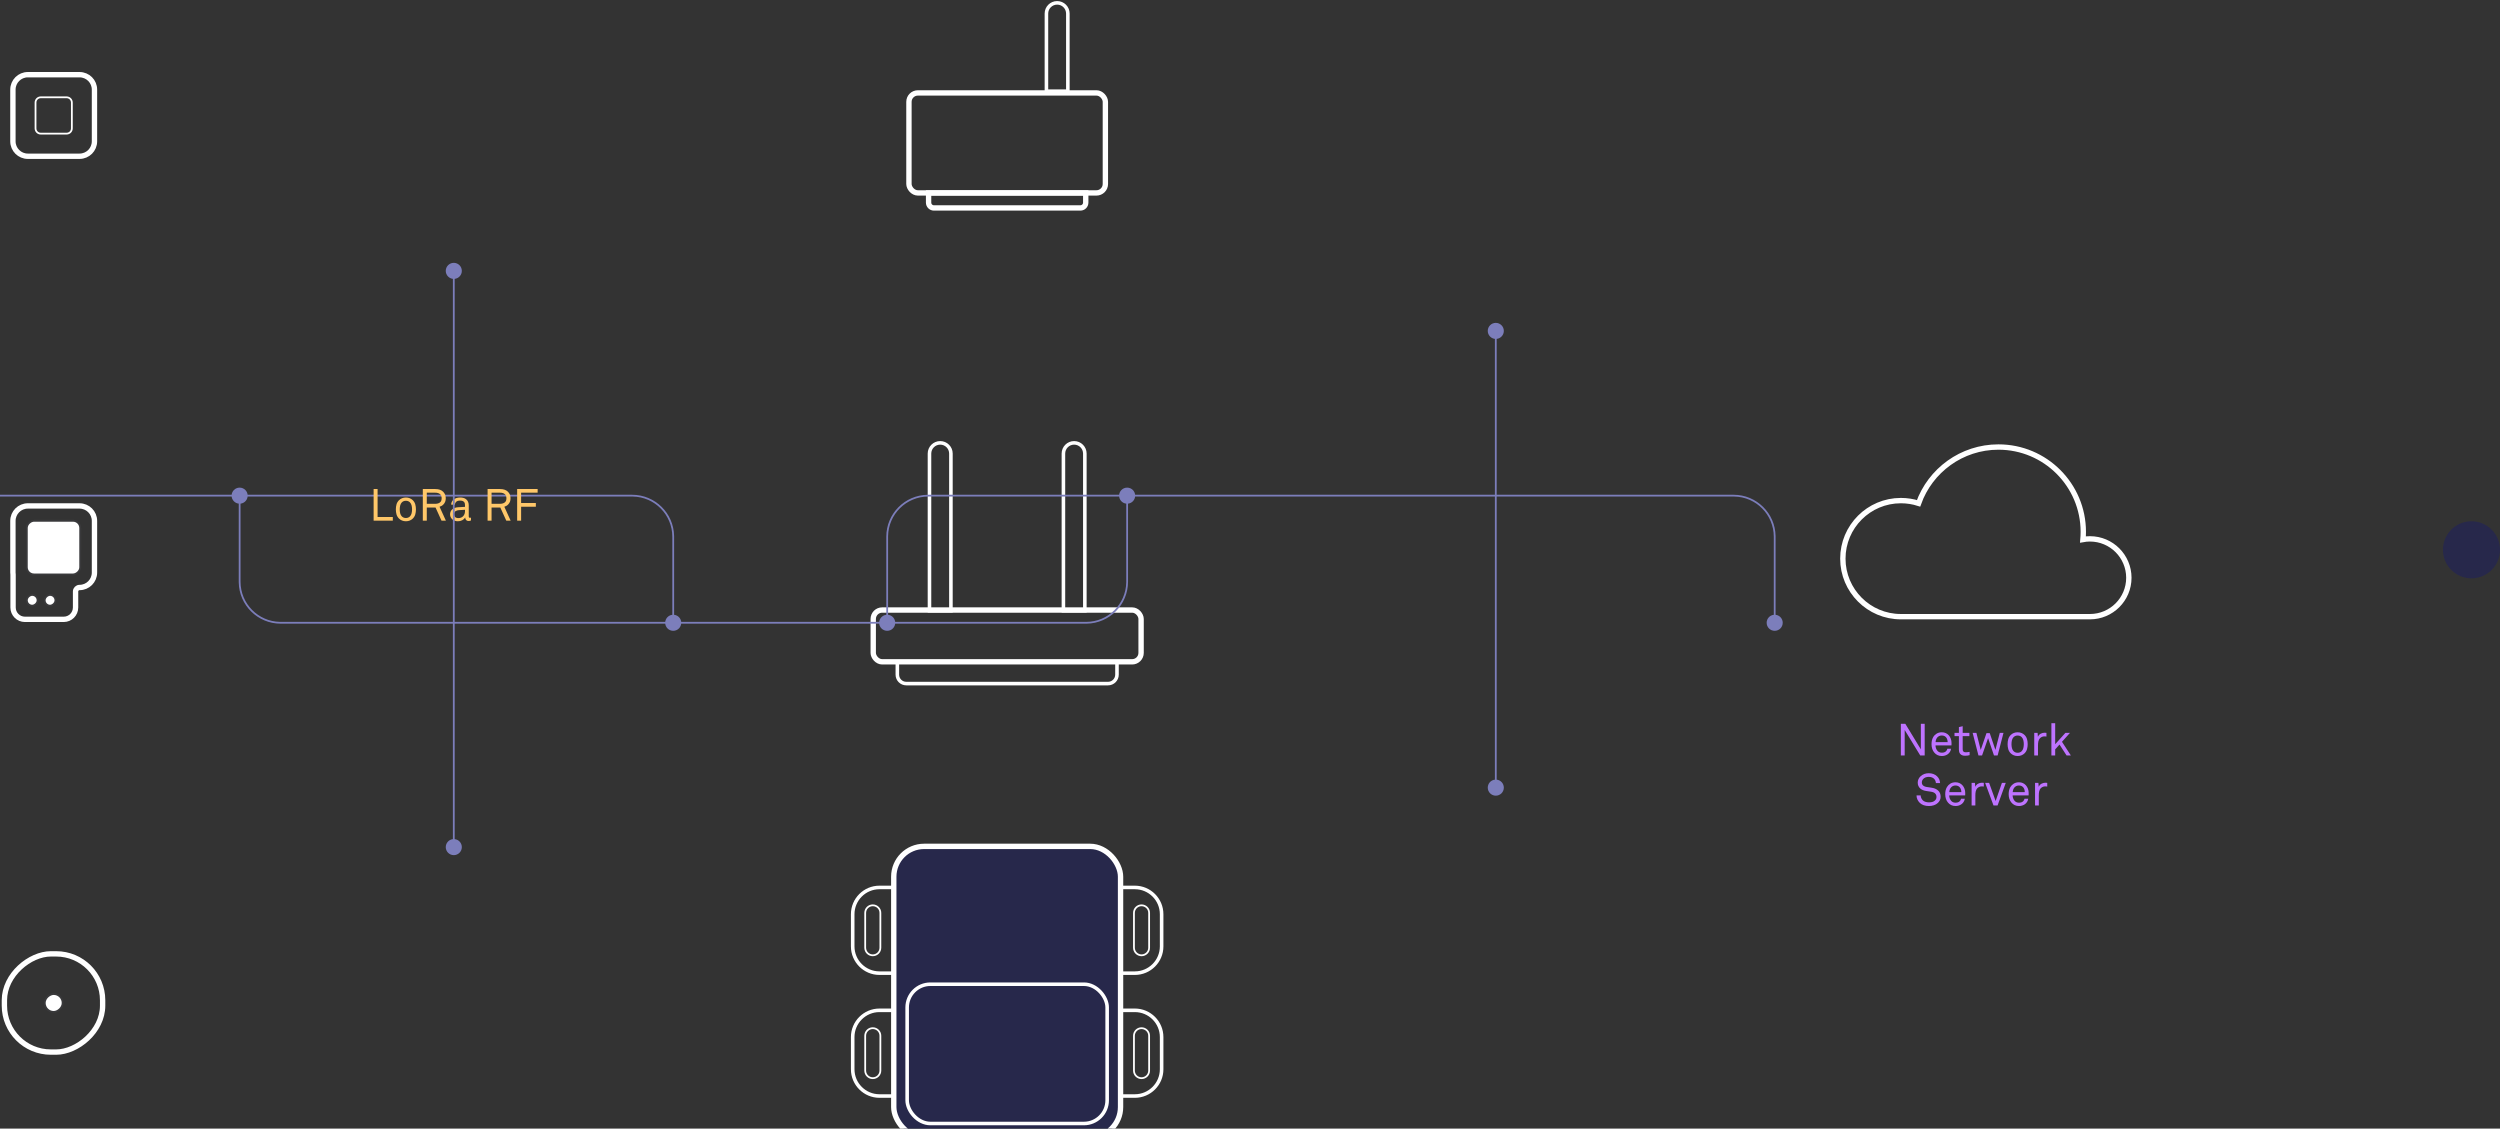 <?xml version="1.0" encoding="UTF-8"?>
<svg width="1400px" height="632px" viewBox="0 0 1400 632" version="1.1" xmlns="http://www.w3.org/2000/svg" xmlns:xlink="http://www.w3.org/1999/xlink">
    <rect x="0" y="0" width="1400" height="632" fill="#333333" stroke="none"/>
    <!-- Generator: Sketch 63.1 (92452) - https://sketch.com -->
    <title>Group 5</title>
    <desc>Created with Sketch.</desc>
    <defs>
        <rect id="path-1" x="41.396" y="543.163" width="35.144" height="35" rx="17.5"></rect>
        <mask id="mask-2" maskContentUnits="userSpaceOnUse" maskUnits="objectBoundingBox" x="0" y="0" width="35.144" height="35" fill="white">
            <use xlink:href="#path-1"></use>
        </mask>
    </defs>
    <g id="Page-2" stroke="none" stroke-width="1" fill="none" fill-rule="evenodd">
        <g id="Artboard" transform="translate(-207, -1434)">
            <g id="Group-5" transform="translate(178, 1435)">
                <g id="Group-4-Copy">
                    <g id="Group-3" transform="translate(593.011, 314.082) rotate(-90) translate(-593.011, -314.082) translate(525.011, 240.582)" stroke="#FFFFFF">
                        <g id="Group-2" transform="translate(88.275, 73.5) rotate(90) translate(-88.275, -73.5) translate(44.775, 26)" stroke-width="2">
                            <path d="M6,0.693 C9.314,0.693 12,3.379 12,6.693 L12,94.693 L12,94.693 L0,94.693 L0,6.693 C-4.05812251e-16,3.379 2.686,0.693 6,0.693 Z" id="Rectangle-Copy-42"></path>
                            <path d="M81,0.693 C84.314,0.693 87,3.379 87,6.693 L87,94.693 L87,94.693 L75,94.693 L75,6.693 C75,3.379 77.686,0.693 81,0.693 Z" id="Rectangle-Copy-43"></path>
                        </g>
                        <path d="M68,67.843 L68,74.725 C68,77.487 65.761,79.725 63,79.725 L-50,79.725 C-52.761,79.725 -55,77.487 -55,74.725 L-55,67.275" id="Path" stroke-width="2" transform="translate(6.5, 73.5) rotate(90) translate(-6.5, -73.5) "></path>
                        <rect id="Rectangle-Copy-7" stroke-width="3" transform="translate(26.967, 73.5) rotate(90) translate(-26.967, -73.5) " x="-48.033" y="59" width="150" height="29" rx="5"></rect>
                    </g>
                    <g id="Group-3-Copy" transform="translate(593.011, 58) rotate(-90) translate(-593.011, -58) translate(535.011, 2.5)" stroke="#FFFFFF">
                        <g id="Group-2" transform="translate(90.775, 83.489) rotate(90) translate(-90.775, -83.489) translate(84.775, 58.489)" stroke-width="2">
                            <path d="M6,0.365 C9.314,0.365 12,3.051 12,6.365 L12,49.838 L12,49.838 L0,49.838 L0,6.365 C-1.29399067e-15,3.051 2.686,0.365 6,0.365 Z" id="Rectangle-Copy-43"></path>
                        </g>
                        <rect id="Rectangle-Copy-7" stroke-width="3" transform="translate(36.967, 55.5) rotate(90) translate(-36.967, -55.5) " x="-18.033" y="27.5" width="110" height="56" rx="5"></rect>
                        <path d="M-39.243,51.29 L48.757,51.29 L48.757,56.71 C48.757,58.367 47.414,59.71 45.757,59.71 L-36.243,59.71 C-37.9,59.71 -39.243,58.367 -39.243,56.71 L-39.243,51.29 L-39.243,51.29 Z" id="Rectangle-Copy-8" stroke-width="3" transform="translate(4.757, 55.5) rotate(90) translate(-4.757, -55.5) "></path>
                    </g>
                    <g id="Group" transform="translate(593.011, 554.663) rotate(-90) translate(-593.011, -554.663) translate(512.511, 466.663)" stroke="#FFFFFF">
                        <g id="Group-9" transform="translate(80.693, 88) rotate(90) translate(-80.693, -88) translate(-6.807, 28.5)">
                            <path d="M159,1 L16,1 C11.858,1 8.108,2.679 5.393,5.393 C2.679,8.108 1,11.858 1,16 L1,34 C1,38.142 2.679,41.892 5.393,44.607 C8.108,47.321 11.858,49 16,49 L159,49 C163.142,49 166.892,47.321 169.607,44.607 C172.321,41.892 174,38.142 174,34 L174,16 C174,11.858 172.321,8.108 169.607,5.393 C166.892,2.679 163.142,1 159,1 Z" id="Rectangle" stroke-width="2"></path>
                            <path d="M159,69.807 L16,69.807 C11.858,69.807 8.108,71.486 5.393,74.201 C2.679,76.915 1,80.665 1,84.807 L1,102.807 C1,106.949 2.679,110.699 5.393,113.414 C8.108,116.128 11.858,117.807 16,117.807 L159,117.807 C163.142,117.807 166.892,116.128 169.607,113.414 C172.321,110.699 174,106.949 174,102.807 L174,84.807 C174,80.665 172.321,76.915 169.607,74.201 C166.892,71.486 163.142,69.807 159,69.807 Z" id="Rectangle-Copy-45" stroke-width="2"></path>
                            <path d="M12.25,11 C11.076,11 10.014,11.476 9.245,12.245 C8.476,13.014 8,14.076 8,15.25 L8,34.75 C8,35.924 8.476,36.986 9.245,37.755 C10.014,38.524 11.076,39 12.25,39 C13.424,39 14.486,38.524 15.255,37.755 C16.024,36.986 16.5,35.924 16.5,34.75 L16.5,15.25 C16.5,14.076 16.024,13.014 15.255,12.245 C14.486,11.476 13.424,11 12.25,11 Z" id="Rectangle"></path>
                            <path d="M12.25,79.807 C11.076,79.807 10.014,80.283 9.245,81.052 C8.476,81.821 8,82.884 8,84.057 L8,103.557 C8,104.731 8.476,105.793 9.245,106.563 C10.014,107.332 11.076,107.807 12.25,107.807 C13.424,107.807 14.486,107.332 15.255,106.563 C16.024,105.793 16.5,104.731 16.5,103.557 L16.5,84.057 C16.5,82.884 16.024,81.821 15.255,81.052 C14.486,80.283 13.424,79.807 12.25,79.807 Z" id="Rectangle-Copy-46"></path>
                            <path d="M162.75,11 C161.576,11 160.514,11.476 159.745,12.245 C158.976,13.014 158.5,14.076 158.5,15.25 L158.5,34.75 C158.5,35.924 158.976,36.986 159.745,37.755 C160.514,38.524 161.576,39 162.75,39 C163.924,39 164.986,38.524 165.755,37.755 C166.524,36.986 167,35.924 167,34.75 L167,15.25 C167,14.076 166.524,13.014 165.755,12.245 C164.986,11.476 163.924,11 162.75,11 Z" id="Rectangle-Copy-3"></path>
                            <path d="M162.75,79.807 C161.576,79.807 160.514,80.283 159.745,81.052 C158.976,81.821 158.5,82.884 158.5,84.057 L158.5,103.557 C158.5,104.731 158.976,105.793 159.745,106.563 C160.514,107.332 161.576,107.807 162.75,107.807 C163.924,107.807 164.986,107.332 165.755,106.563 C166.524,105.793 167,104.731 167,103.557 L167,84.057 C167,82.884 166.524,81.821 165.755,81.052 C164.986,80.283 163.924,79.807 162.75,79.807 Z" id="Rectangle-Copy-47"></path>
                        </g>
                        <rect id="Rectangle" stroke-width="3" fill="#27284B" transform="translate(80.693, 88) rotate(90) translate(-80.693, -88) " x="17.193" y="6.5" width="127" height="163" rx="17"></rect>
                        <rect id="Rectangle" stroke-width="2" transform="translate(46, 88) rotate(90) translate(-46, -88) " x="-10" y="49" width="112" height="78" rx="13"></rect>
                    </g>
                    <path id="Line-5" d="M660.196,272.068 C662.682,272.068 664.696,274.083 664.696,276.568 C664.696,278.884 662.947,280.791 660.697,281.04 L660.696,324.758 C660.696,337.607 650.384,348.047 637.585,348.255 L637.196,348.258 L186.196,348.258 C173.347,348.258 162.907,337.946 162.699,325.147 L162.696,324.758 L162.696,281.041 C160.446,280.792 158.696,278.884 158.696,276.568 C158.696,274.083 160.711,272.068 163.196,272.068 C165.682,272.068 167.696,274.083 167.696,276.568 C167.696,278.884 165.947,280.791 163.697,281.04 L163.696,324.758 C163.696,337.06 173.569,347.056 185.824,347.255 L186.196,347.258 L637.196,347.258 C649.498,347.258 659.495,337.385 659.693,325.13 L659.696,324.758 L659.696,281.041 C657.446,280.792 655.696,278.884 655.696,276.568 C655.696,274.083 657.711,272.068 660.196,272.068 Z" fill="#7C7EBB" fill-rule="nonzero"></path>
                    <path d="M73.537,40.826 L44.598,40.826 C42.287,40.826 40.195,41.762 38.681,43.277 C37.167,44.791 36.23,46.883 36.23,49.194 L36.23,78.133 C36.23,80.443 37.167,82.535 38.681,84.05 C40.195,85.564 42.287,86.5 44.598,86.5 L73.537,86.5 C75.848,86.5 77.94,85.564 79.454,84.05 C80.968,82.535 81.905,80.443 81.905,78.133 L81.905,49.194 C81.905,46.883 80.968,44.791 79.454,43.277 C77.94,41.762 75.848,40.826 73.537,40.826 Z" id="Rectangle" stroke="#FFFFFF" stroke-width="3" transform="translate(59.068, 63.663) rotate(90) translate(-59.068, -63.663) "></path>
                    <path d="M64.619,291.244 L35.68,291.244 C33.369,291.244 31.277,292.181 29.763,293.695 C28.248,295.209 27.312,297.301 27.312,299.612 L27.312,328.551 C27.312,330.862 28.248,332.954 29.763,334.468 C31.277,335.982 33.369,336.919 35.68,336.919 L64.619,336.919 C65.03,336.919 65.435,336.889 65.831,336.832 L84.173,336.832 C86.01,336.832 87.672,336.087 88.876,334.884 C90.079,333.68 90.823,332.018 90.823,330.182 L90.823,308.482 C90.823,306.645 90.079,304.983 88.876,303.779 C87.672,302.576 86.01,301.832 84.173,301.832 L75.206,301.832 C74.593,301.832 74.038,301.583 73.637,301.181 C73.235,300.78 72.986,300.225 72.986,299.612 C72.986,297.301 72.05,295.209 70.536,293.695 C69.021,292.181 66.929,291.244 64.619,291.244 Z" id="Path" stroke="#FFFFFF" stroke-width="3" transform="translate(59.068, 314.082) rotate(90) translate(-59.068, -314.082) "></path>
                    <path d="M66.308,53.489 L51.827,53.489 C51.017,53.489 50.284,53.817 49.753,54.348 C49.222,54.879 48.893,55.613 48.893,56.423 L48.893,70.903 C48.893,71.714 49.222,72.447 49.753,72.978 C50.284,73.509 51.017,73.837 51.827,73.837 L66.308,73.837 C67.118,73.837 67.852,73.509 68.383,72.978 C68.913,72.447 69.242,71.714 69.242,70.903 L69.242,56.423 C69.242,55.613 68.913,54.879 68.383,54.348 C67.852,53.817 67.118,53.489 66.308,53.489 Z" id="Rectangle" stroke="#FFFFFF" transform="translate(59.068, 63.663) rotate(90) translate(-59.068, -63.663) "></path>
                    <rect id="Rectangle" stroke="#39393B" fill="#FFFFFF" transform="translate(58.968, 300.913) rotate(90) translate(-58.968, -300.913) " x="48.718" y="285.977" width="20.5" height="29.873" rx="4"></rect>
                    <rect id="Rectangle" stroke="#39393B" fill="#FFFFFF" transform="translate(58.968, 305.663) rotate(90) translate(-58.968, -305.663) " x="43.968" y="290.727" width="30" height="29.873" rx="4"></rect>
                    <rect id="Rectangle-Copy-41" stroke="#39393B" fill="#FFFFFF" transform="translate(47.032, 335.163) rotate(90) translate(-47.032, -335.163) " x="44.032" y="332.163" width="6" height="6" rx="3"></rect>
                    <rect id="Rectangle-Copy-41" stroke="#39393B" fill="#FFFFFF" transform="translate(57.032, 335.163) rotate(90) translate(-57.032, -335.163) " x="54.032" y="332.163" width="6" height="6" rx="3"></rect>
                    <rect id="Rectangle" stroke="#FFFFFF" stroke-width="3" transform="translate(58.968, 560.663) rotate(90) translate(-58.968, -560.663) " x="31.468" y="533.163" width="55" height="55" rx="26"></rect>
                    <use id="Rectangle-Copy-44" stroke="#FFFFFF" mask="url(#mask-2)" stroke-width="2" stroke-dasharray="4.2" transform="translate(58.968, 560.663) rotate(90) translate(-58.968, -560.663) " xlink:href="#path-1"></use>
                    <rect id="Rectangle" stroke="#39393B" fill="#FFFFFF" transform="translate(59.068, 560.663) rotate(90) translate(-59.068, -560.663) " x="54.068" y="555.663" width="10" height="10" rx="5"></rect>
                    <path id="Path-3" d="M383,276.068 C395.849,276.068 406.289,286.38 406.497,299.179 L406.5,299.568 L406.501,343.286 C408.75,343.535 410.5,345.442 410.5,347.758 C410.5,350.243 408.485,352.258 406,352.258 C403.515,352.258 401.5,350.243 401.5,347.758 C401.5,345.442 403.25,343.534 405.5,343.286 L405.5,299.568 C405.5,287.266 395.627,277.27 383.372,277.071 L383,277.068 L-68,277.068 C-80.302,277.068 -90.298,286.941 -90.497,299.196 L-90.5,299.568 L-90.5,343.286 C-88.25,343.534 -86.5,345.442 -86.5,347.758 C-86.5,350.243 -88.515,352.258 -91,352.258 C-93.485,352.258 -95.5,350.243 -95.5,347.758 C-95.5,345.442 -93.75,343.535 -91.501,343.286 L-91.5,299.568 C-91.5,286.719 -81.188,276.279 -68.389,276.071 L-68,276.068 L383,276.068 Z" fill="#7C7EBB" fill-rule="nonzero"></path>
                    <path id="Line-6-Copy" d="M866.644,179.807 C869.129,179.807 871.144,181.821 871.144,184.307 C871.144,186.623 869.394,188.53 867.144,188.779 L867.144,435.604 C869.394,435.853 871.144,437.76 871.144,440.076 C871.144,442.562 869.129,444.576 866.644,444.576 C864.158,444.576 862.144,442.562 862.144,440.076 C862.144,437.76 863.894,435.853 866.143,435.604 L866.143,188.779 C863.894,188.53 862.144,186.623 862.144,184.307 C862.144,181.821 864.158,179.807 866.644,179.807 Z" fill="#7C7EBB" fill-rule="nonzero"></path>
                    <path id="Path-3-Copy" d="M999.825,276.068 C1012.674,276.068 1023.115,286.38 1023.322,299.179 L1023.325,299.568 L1023.326,343.286 C1025.576,343.534 1027.325,345.442 1027.325,347.758 C1027.325,350.243 1025.311,352.258 1022.825,352.258 C1020.34,352.258 1018.325,350.243 1018.325,347.758 C1018.325,345.442 1020.075,343.534 1022.325,343.286 L1022.325,299.568 C1022.325,287.266 1012.452,277.27 1000.198,277.071 L999.825,277.068 L548.825,277.068 C536.523,277.068 526.527,286.941 526.328,299.196 L526.325,299.568 L526.326,343.286 C528.576,343.534 530.325,345.442 530.325,347.758 C530.325,350.243 528.311,352.258 525.825,352.258 C523.34,352.258 521.325,350.243 521.325,347.758 C521.325,345.442 523.075,343.534 525.325,343.286 L525.325,299.568 C525.325,286.719 535.637,276.279 548.437,276.071 L548.825,276.068 L999.825,276.068 Z" fill="#7C7EBB" fill-rule="nonzero"></path>
                    <path d="M1093.5,344.337 C1075.551,344.337 1061,329.787 1061,311.837 C1061,293.888 1075.551,279.337 1093.5,279.337 C1096.95,279.337 1100.275,279.875 1103.395,280.871 C1109.951,262.492 1127.511,249.337 1148.143,249.337 C1174.376,249.337 1195.643,270.604 1195.643,296.837 C1195.643,298.28 1195.579,299.708 1195.453,301.119 C1196.722,300.887 1198.033,300.766 1199.371,300.766 C1211.403,300.766 1221.157,310.52 1221.157,322.552 C1221.157,334.584 1211.403,344.337 1199.371,344.337 L1199.371,344.337 Z" id="Combined-Shape-Copy" stroke="#FFFFFF" stroke-width="3"></path>
                    <path d="M1095.628,422.05 L1095.628,407.8 L1104.328,422.05 L1106.828,422.05 L1106.828,404.325 L1104.678,404.325 L1104.678,418.625 L1095.978,404.325 L1093.478,404.325 L1093.478,422.05 L1095.628,422.05 Z M1116.428,422.375 C1117.028,422.375 1117.603,422.292 1118.153,422.125 C1118.703,421.958 1119.203,421.725 1119.653,421.425 C1120.17,421.075 1120.603,420.625 1120.953,420.075 C1121.303,419.525 1121.52,418.933 1121.603,418.3 L1119.528,418.3 C1119.445,418.633 1119.345,418.9 1119.228,419.1 C1119.112,419.3 1118.962,419.492 1118.778,419.675 C1118.512,419.958 1118.178,420.167 1117.778,420.3 C1117.378,420.433 1116.928,420.5 1116.428,420.5 C1115.478,420.5 1114.703,420.2 1114.103,419.6 C1113.72,419.217 1113.42,418.738 1113.203,418.163 C1112.987,417.587 1112.878,417.008 1112.878,416.425 L1121.828,416.425 L1121.853,415.15 C1121.87,414.3 1121.737,413.488 1121.453,412.712 C1121.17,411.938 1120.77,411.267 1120.253,410.7 C1119.787,410.2 1119.233,409.804 1118.591,409.512 C1117.949,409.221 1117.22,409.075 1116.403,409.075 C1115.303,409.075 1114.345,409.325 1113.528,409.825 C1112.712,410.325 1112.078,410.958 1111.628,411.725 C1111.278,412.308 1111.028,412.938 1110.878,413.613 C1110.728,414.288 1110.653,415.008 1110.653,415.775 C1110.653,416.675 1110.783,417.529 1111.041,418.337 C1111.299,419.146 1111.695,419.858 1112.228,420.475 C1112.712,421.058 1113.308,421.521 1114.016,421.863 C1114.724,422.204 1115.528,422.375 1116.428,422.375 Z M1119.678,414.6 L1112.928,414.6 C1112.945,414.133 1113.028,413.679 1113.178,413.238 C1113.328,412.796 1113.545,412.4 1113.828,412.05 C1114.112,411.7 1114.47,411.417 1114.903,411.2 C1115.337,410.983 1115.837,410.875 1116.403,410.875 C1116.97,410.875 1117.462,410.979 1117.878,411.188 C1118.295,411.396 1118.637,411.675 1118.903,412.025 C1119.153,412.358 1119.345,412.75 1119.478,413.2 C1119.612,413.65 1119.678,414.117 1119.678,414.6 Z M1129.453,422.225 C1130.037,422.225 1130.533,422.188 1130.941,422.113 C1131.349,422.038 1131.695,421.958 1131.978,421.875 L1131.978,420.05 L1131.228,420.15 C1131.012,420.183 1130.778,420.212 1130.528,420.238 C1130.278,420.262 1130.037,420.275 1129.803,420.275 C1129.22,420.275 1128.791,420.142 1128.516,419.875 C1128.241,419.608 1128.103,419.167 1128.103,418.55 L1128.103,411.225 L1131.853,411.225 L1131.853,409.4 L1128.103,409.4 L1128.103,405.675 L1125.978,406.175 L1125.978,409.4 L1123.528,409.4 L1123.528,411.225 L1125.978,411.225 L1125.978,418.8 C1125.978,419.217 1126.033,419.633 1126.141,420.05 C1126.249,420.467 1126.433,420.833 1126.691,421.15 C1126.949,421.467 1127.303,421.725 1127.753,421.925 C1128.203,422.125 1128.77,422.225 1129.453,422.225 Z M1138.953,422.05 L1142.328,412.375 L1145.628,422.05 L1147.678,422.05 L1150.953,409.4 L1148.878,409.4 L1146.428,418.95 L1143.253,409.55 L1141.428,409.55 L1138.203,418.95 L1135.778,409.4 L1133.678,409.4 L1136.928,422.05 L1138.953,422.05 Z M1158.878,422.375 C1159.678,422.375 1160.399,422.242 1161.041,421.975 C1161.683,421.708 1162.237,421.35 1162.703,420.9 C1163.403,420.217 1163.878,419.433 1164.128,418.55 C1164.378,417.667 1164.503,416.725 1164.503,415.725 C1164.503,414.725 1164.378,413.783 1164.128,412.9 C1163.878,412.017 1163.403,411.233 1162.703,410.55 C1162.237,410.1 1161.683,409.742 1161.041,409.475 C1160.399,409.208 1159.678,409.075 1158.878,409.075 C1158.078,409.075 1157.358,409.208 1156.716,409.475 C1156.074,409.742 1155.52,410.1 1155.053,410.55 C1154.353,411.233 1153.878,412.017 1153.628,412.9 C1153.378,413.783 1153.253,414.725 1153.253,415.725 C1153.253,416.725 1153.378,417.667 1153.628,418.55 C1153.878,419.433 1154.353,420.217 1155.053,420.9 C1155.52,421.35 1156.074,421.708 1156.716,421.975 C1157.358,422.242 1158.078,422.375 1158.878,422.375 Z M1158.878,420.55 C1158.378,420.55 1157.941,420.467 1157.566,420.3 C1157.191,420.133 1156.87,419.917 1156.603,419.65 C1156.153,419.183 1155.845,418.6 1155.678,417.9 C1155.512,417.2 1155.428,416.475 1155.428,415.725 C1155.428,414.975 1155.512,414.25 1155.678,413.55 C1155.845,412.85 1156.153,412.267 1156.603,411.8 C1156.87,411.533 1157.191,411.317 1157.566,411.15 C1157.941,410.983 1158.378,410.9 1158.878,410.9 C1159.378,410.9 1159.816,410.983 1160.191,411.15 C1160.566,411.317 1160.887,411.533 1161.153,411.8 C1161.603,412.267 1161.912,412.85 1162.078,413.55 C1162.245,414.25 1162.328,414.975 1162.328,415.725 C1162.328,416.475 1162.245,417.2 1162.078,417.9 C1161.912,418.6 1161.603,419.183 1161.153,419.65 C1160.887,419.917 1160.566,420.133 1160.191,420.3 C1159.816,420.467 1159.378,420.55 1158.878,420.55 Z M1170.278,422.05 L1170.278,416.425 C1170.278,416.092 1170.291,415.738 1170.316,415.363 C1170.341,414.988 1170.391,414.621 1170.466,414.262 C1170.541,413.904 1170.658,413.562 1170.816,413.238 C1170.974,412.913 1171.178,412.625 1171.428,412.375 C1171.712,412.092 1172.058,411.854 1172.466,411.663 C1172.874,411.471 1173.328,411.375 1173.828,411.375 C1174.012,411.375 1174.208,411.383 1174.416,411.4 C1174.624,411.417 1174.82,411.442 1175.003,411.475 L1175.003,409.4 C1174.687,409.35 1174.353,409.325 1174.003,409.325 C1173.203,409.325 1172.458,409.512 1171.766,409.887 C1171.074,410.262 1170.562,410.842 1170.228,411.625 L1170.053,409.4 L1168.178,409.4 L1168.178,422.05 L1170.278,422.05 Z M1179.903,422.05 L1179.903,418.65 L1182.328,415.95 L1186.278,422.05 L1188.678,422.05 L1183.703,414.4 L1188.203,409.4 L1185.628,409.4 L1179.903,415.775 L1179.903,404 L1177.778,404 L1177.778,422.05 L1179.903,422.05 Z M1109.228,450.375 C1110.178,450.375 1111.099,450.229 1111.991,449.938 C1112.883,449.646 1113.637,449.2 1114.253,448.6 C1114.687,448.167 1115.045,447.675 1115.328,447.125 C1115.612,446.575 1115.753,445.925 1115.753,445.175 C1115.753,443.758 1115.303,442.621 1114.403,441.762 C1113.503,440.904 1112.312,440.367 1110.828,440.15 C1110.345,440.067 1109.858,439.988 1109.366,439.913 C1108.874,439.837 1108.378,439.767 1107.878,439.7 C1107.545,439.65 1107.22,439.567 1106.903,439.45 C1106.587,439.333 1106.303,439.175 1106.053,438.975 C1105.803,438.775 1105.603,438.529 1105.453,438.238 C1105.303,437.946 1105.228,437.6 1105.228,437.2 C1105.228,436.8 1105.291,436.446 1105.416,436.137 C1105.541,435.829 1105.72,435.542 1105.953,435.275 C1106.337,434.842 1106.799,434.529 1107.341,434.337 C1107.883,434.146 1108.47,434.05 1109.103,434.05 C1109.803,434.05 1110.416,434.158 1110.941,434.375 C1111.466,434.592 1111.895,434.892 1112.228,435.275 C1112.478,435.558 1112.678,435.892 1112.828,436.275 C1112.978,436.658 1113.07,437.067 1113.103,437.5 L1115.428,437.5 C1115.378,436 1114.812,434.733 1113.728,433.7 C1113.145,433.133 1112.449,432.708 1111.641,432.425 C1110.833,432.142 1109.995,432 1109.128,432 C1107.278,432 1105.728,432.583 1104.478,433.75 C1103.995,434.2 1103.616,434.729 1103.341,435.337 C1103.066,435.946 1102.928,436.583 1102.928,437.25 C1102.928,437.95 1103.049,438.571 1103.291,439.113 C1103.533,439.654 1103.866,440.121 1104.291,440.512 C1104.716,440.904 1105.216,441.217 1105.791,441.45 C1106.366,441.683 1106.987,441.85 1107.653,441.95 C1108.137,442.033 1108.603,442.104 1109.053,442.163 C1109.503,442.221 1109.97,442.292 1110.453,442.375 C1111.503,442.542 1112.262,442.883 1112.728,443.4 C1113.195,443.917 1113.428,444.525 1113.428,445.225 C1113.428,445.708 1113.349,446.113 1113.191,446.438 C1113.033,446.762 1112.812,447.05 1112.528,447.3 C1112.128,447.683 1111.649,447.95 1111.091,448.1 C1110.533,448.25 1109.912,448.325 1109.228,448.325 C1108.595,448.325 1107.97,448.238 1107.353,448.062 C1106.737,447.887 1106.228,447.608 1105.828,447.225 C1105.462,446.875 1105.162,446.454 1104.928,445.962 C1104.695,445.471 1104.578,444.958 1104.578,444.425 L1102.253,444.425 C1102.253,445.275 1102.428,446.062 1102.778,446.788 C1103.128,447.512 1103.587,448.142 1104.153,448.675 C1105.387,449.808 1107.078,450.375 1109.228,450.375 Z M1124.103,450.375 C1124.703,450.375 1125.278,450.292 1125.828,450.125 C1126.378,449.958 1126.878,449.725 1127.328,449.425 C1127.845,449.075 1128.278,448.625 1128.628,448.075 C1128.978,447.525 1129.195,446.933 1129.278,446.3 L1127.203,446.3 C1127.12,446.633 1127.02,446.9 1126.903,447.1 C1126.787,447.3 1126.637,447.492 1126.453,447.675 C1126.187,447.958 1125.853,448.167 1125.453,448.3 C1125.053,448.433 1124.603,448.5 1124.103,448.5 C1123.153,448.5 1122.378,448.2 1121.778,447.6 C1121.395,447.217 1121.095,446.738 1120.878,446.163 C1120.662,445.587 1120.553,445.008 1120.553,444.425 L1129.503,444.425 L1129.528,443.15 C1129.545,442.3 1129.412,441.488 1129.128,440.712 C1128.845,439.938 1128.445,439.267 1127.928,438.7 C1127.462,438.2 1126.908,437.804 1126.266,437.512 C1125.624,437.221 1124.895,437.075 1124.078,437.075 C1122.978,437.075 1122.02,437.325 1121.203,437.825 C1120.387,438.325 1119.753,438.958 1119.303,439.725 C1118.953,440.308 1118.703,440.938 1118.553,441.613 C1118.403,442.288 1118.328,443.008 1118.328,443.775 C1118.328,444.675 1118.458,445.529 1118.716,446.337 C1118.974,447.146 1119.37,447.858 1119.903,448.475 C1120.387,449.058 1120.983,449.521 1121.691,449.863 C1122.399,450.204 1123.203,450.375 1124.103,450.375 Z M1127.353,442.6 L1120.603,442.6 C1120.62,442.133 1120.703,441.679 1120.853,441.238 C1121.003,440.796 1121.22,440.4 1121.503,440.05 C1121.787,439.7 1122.145,439.417 1122.578,439.2 C1123.012,438.983 1123.512,438.875 1124.078,438.875 C1124.645,438.875 1125.137,438.979 1125.553,439.188 C1125.97,439.396 1126.312,439.675 1126.578,440.025 C1126.828,440.358 1127.02,440.75 1127.153,441.2 C1127.287,441.65 1127.353,442.117 1127.353,442.6 Z M1135.203,450.05 L1135.203,444.425 C1135.203,444.092 1135.216,443.738 1135.241,443.363 C1135.266,442.988 1135.316,442.621 1135.391,442.262 C1135.466,441.904 1135.583,441.562 1135.741,441.238 C1135.899,440.913 1136.103,440.625 1136.353,440.375 C1136.637,440.092 1136.983,439.854 1137.391,439.663 C1137.799,439.471 1138.253,439.375 1138.753,439.375 C1138.937,439.375 1139.133,439.383 1139.341,439.4 C1139.549,439.417 1139.745,439.442 1139.928,439.475 L1139.928,437.4 C1139.612,437.35 1139.278,437.325 1138.928,437.325 C1138.128,437.325 1137.383,437.512 1136.691,437.887 C1135.999,438.262 1135.487,438.842 1135.153,439.625 L1134.978,437.4 L1133.103,437.4 L1133.103,450.05 L1135.203,450.05 Z M1147.653,450.05 L1152.228,437.4 L1150.078,437.4 L1146.553,447.55 L1142.903,437.4 L1140.678,437.4 L1145.353,450.05 L1147.653,450.05 Z M1159.628,450.375 C1160.228,450.375 1160.803,450.292 1161.353,450.125 C1161.903,449.958 1162.403,449.725 1162.853,449.425 C1163.37,449.075 1163.803,448.625 1164.153,448.075 C1164.503,447.525 1164.72,446.933 1164.803,446.3 L1162.728,446.3 C1162.645,446.633 1162.545,446.9 1162.428,447.1 C1162.312,447.3 1162.162,447.492 1161.978,447.675 C1161.712,447.958 1161.378,448.167 1160.978,448.3 C1160.578,448.433 1160.128,448.5 1159.628,448.5 C1158.678,448.5 1157.903,448.2 1157.303,447.6 C1156.92,447.217 1156.62,446.738 1156.403,446.163 C1156.187,445.587 1156.078,445.008 1156.078,444.425 L1165.028,444.425 L1165.053,443.15 C1165.07,442.3 1164.937,441.488 1164.653,440.712 C1164.37,439.938 1163.97,439.267 1163.453,438.7 C1162.987,438.2 1162.433,437.804 1161.791,437.512 C1161.149,437.221 1160.42,437.075 1159.603,437.075 C1158.503,437.075 1157.545,437.325 1156.728,437.825 C1155.912,438.325 1155.278,438.958 1154.828,439.725 C1154.478,440.308 1154.228,440.938 1154.078,441.613 C1153.928,442.288 1153.853,443.008 1153.853,443.775 C1153.853,444.675 1153.983,445.529 1154.241,446.337 C1154.499,447.146 1154.895,447.858 1155.428,448.475 C1155.912,449.058 1156.508,449.521 1157.216,449.863 C1157.924,450.204 1158.728,450.375 1159.628,450.375 Z M1162.878,442.6 L1156.128,442.6 C1156.145,442.133 1156.228,441.679 1156.378,441.238 C1156.528,440.796 1156.745,440.4 1157.028,440.05 C1157.312,439.7 1157.67,439.417 1158.103,439.2 C1158.537,438.983 1159.037,438.875 1159.603,438.875 C1160.17,438.875 1160.662,438.979 1161.078,439.188 C1161.495,439.396 1161.837,439.675 1162.103,440.025 C1162.353,440.358 1162.545,440.75 1162.678,441.2 C1162.812,441.65 1162.878,442.117 1162.878,442.6 Z M1170.728,450.05 L1170.728,444.425 C1170.728,444.092 1170.741,443.738 1170.766,443.363 C1170.791,442.988 1170.841,442.621 1170.916,442.262 C1170.991,441.904 1171.108,441.562 1171.266,441.238 C1171.424,440.913 1171.628,440.625 1171.878,440.375 C1172.162,440.092 1172.508,439.854 1172.916,439.663 C1173.324,439.471 1173.778,439.375 1174.278,439.375 C1174.462,439.375 1174.658,439.383 1174.866,439.4 C1175.074,439.417 1175.27,439.442 1175.453,439.475 L1175.453,437.4 C1175.137,437.35 1174.803,437.325 1174.453,437.325 C1173.653,437.325 1172.908,437.512 1172.216,437.887 C1171.524,438.262 1171.012,438.842 1170.678,439.625 L1170.503,437.4 L1168.628,437.4 L1168.628,450.05 L1170.728,450.05 Z" id="NetworkServers" fill="#BE73FF" fill-rule="nonzero"></path>
                    <path d="M248.976,290.582 L248.976,288.507 L240.451,288.507 L240.451,272.857 L238.226,272.857 L238.226,290.582 L248.976,290.582 Z M256.301,290.907 C257.101,290.907 257.822,290.773 258.464,290.507 C259.105,290.24 259.66,289.882 260.126,289.432 C260.826,288.748 261.301,287.965 261.551,287.082 C261.801,286.198 261.926,285.257 261.926,284.257 C261.926,283.257 261.801,282.315 261.551,281.432 C261.301,280.548 260.826,279.765 260.126,279.082 C259.66,278.632 259.105,278.273 258.464,278.007 C257.822,277.74 257.101,277.607 256.301,277.607 C255.501,277.607 254.78,277.74 254.139,278.007 C253.497,278.273 252.943,278.632 252.476,279.082 C251.776,279.765 251.301,280.548 251.051,281.432 C250.801,282.315 250.676,283.257 250.676,284.257 C250.676,285.257 250.801,286.198 251.051,287.082 C251.301,287.965 251.776,288.748 252.476,289.432 C252.943,289.882 253.497,290.24 254.139,290.507 C254.78,290.773 255.501,290.907 256.301,290.907 Z M256.301,289.082 C255.801,289.082 255.364,288.998 254.989,288.832 C254.614,288.665 254.293,288.448 254.026,288.182 C253.576,287.715 253.268,287.132 253.101,286.432 C252.935,285.732 252.851,285.007 252.851,284.257 C252.851,283.507 252.935,282.782 253.101,282.082 C253.268,281.382 253.576,280.798 254.026,280.332 C254.293,280.065 254.614,279.848 254.989,279.682 C255.364,279.515 255.801,279.432 256.301,279.432 C256.801,279.432 257.239,279.515 257.614,279.682 C257.989,279.848 258.31,280.065 258.576,280.332 C259.026,280.798 259.335,281.382 259.501,282.082 C259.668,282.782 259.751,283.507 259.751,284.257 C259.751,285.007 259.668,285.732 259.501,286.432 C259.335,287.132 259.026,287.715 258.576,288.182 C258.31,288.448 257.989,288.665 257.614,288.832 C257.239,288.998 256.801,289.082 256.301,289.082 Z M268.001,290.582 L268.001,283.207 L272.901,283.207 L276.251,290.582 L278.701,290.582 L275.151,282.782 C275.585,282.648 275.98,282.477 276.339,282.269 C276.697,282.061 277.01,281.815 277.276,281.532 C277.71,281.082 278.043,280.582 278.276,280.032 C278.51,279.482 278.626,278.815 278.626,278.032 C278.626,277.248 278.501,276.565 278.251,275.982 C278.001,275.398 277.66,274.882 277.226,274.432 C276.743,273.932 276.135,273.544 275.401,273.269 C274.668,272.994 273.776,272.857 272.726,272.857 L265.776,272.857 L265.776,290.582 L268.001,290.582 Z M272.726,281.132 L268.001,281.132 L268.001,274.907 L272.726,274.907 C273.26,274.907 273.743,274.965 274.176,275.082 C274.61,275.198 274.989,275.382 275.314,275.632 C275.639,275.882 275.889,276.202 276.064,276.594 C276.239,276.986 276.326,277.465 276.326,278.032 C276.326,279.148 275.989,279.944 275.314,280.419 C274.639,280.894 273.776,281.132 272.726,281.132 Z M285.401,290.907 C286.301,290.907 287.114,290.719 287.839,290.344 C288.564,289.969 289.11,289.465 289.476,288.832 L289.526,288.832 C289.526,289.365 289.689,289.819 290.014,290.194 C290.339,290.569 290.785,290.757 291.351,290.757 C291.618,290.757 291.86,290.736 292.076,290.694 C292.293,290.652 292.518,290.573 292.751,290.457 L292.751,288.882 C292.685,288.882 292.618,288.89 292.551,288.907 C292.418,288.94 292.301,288.957 292.201,288.957 C291.985,288.957 291.814,288.898 291.689,288.782 C291.564,288.665 291.501,288.44 291.501,288.107 L291.501,281.982 C291.501,281.248 291.376,280.598 291.126,280.032 C290.826,279.332 290.318,278.752 289.601,278.294 C288.885,277.836 287.91,277.607 286.676,277.607 C285.893,277.607 285.155,277.719 284.464,277.944 C283.772,278.169 283.21,278.507 282.776,278.957 C282.443,279.29 282.18,279.669 281.989,280.094 C281.797,280.519 281.693,281.023 281.676,281.607 L283.751,281.607 C283.751,281.007 283.96,280.498 284.376,280.082 C284.593,279.865 284.885,279.686 285.251,279.544 C285.618,279.402 286.093,279.332 286.676,279.332 C287.193,279.332 287.614,279.39 287.939,279.507 C288.264,279.623 288.535,279.782 288.751,279.982 C289.035,280.248 289.214,280.557 289.289,280.907 C289.364,281.257 289.401,281.59 289.401,281.907 L289.401,282.832 L285.551,283.057 C284.685,283.107 283.964,283.265 283.389,283.532 C282.814,283.798 282.351,284.119 282.001,284.494 C281.651,284.869 281.405,285.282 281.264,285.732 C281.122,286.182 281.051,286.607 281.051,287.007 C281.051,287.49 281.143,287.965 281.326,288.432 C281.51,288.898 281.78,289.315 282.139,289.682 C282.497,290.048 282.951,290.344 283.501,290.569 C284.051,290.794 284.685,290.907 285.401,290.907 Z M285.726,289.132 C284.826,289.132 284.185,288.911 283.801,288.469 C283.418,288.027 283.226,287.523 283.226,286.957 C283.226,286.557 283.31,286.215 283.476,285.932 C283.643,285.648 283.86,285.419 284.126,285.244 C284.393,285.069 284.693,284.936 285.026,284.844 C285.36,284.752 285.685,284.698 286.001,284.682 L289.401,284.482 L289.401,285.232 C289.401,285.765 289.318,286.282 289.151,286.782 C288.985,287.282 288.71,287.723 288.326,288.107 C287.993,288.457 287.597,288.715 287.139,288.882 C286.68,289.048 286.21,289.132 285.726,289.132 Z M304.276,290.582 L304.276,283.207 L309.176,283.207 L312.526,290.582 L314.976,290.582 L311.426,282.782 C311.86,282.648 312.255,282.477 312.614,282.269 C312.972,282.061 313.285,281.815 313.551,281.532 C313.985,281.082 314.318,280.582 314.551,280.032 C314.785,279.482 314.901,278.815 314.901,278.032 C314.901,277.248 314.776,276.565 314.526,275.982 C314.276,275.398 313.935,274.882 313.501,274.432 C313.018,273.932 312.41,273.544 311.676,273.269 C310.943,272.994 310.051,272.857 309.001,272.857 L302.051,272.857 L302.051,290.582 L304.276,290.582 Z M309.001,281.132 L304.276,281.132 L304.276,274.907 L309.001,274.907 C309.535,274.907 310.018,274.965 310.451,275.082 C310.885,275.198 311.264,275.382 311.589,275.632 C311.914,275.882 312.164,276.202 312.339,276.594 C312.514,276.986 312.601,277.465 312.601,278.032 C312.601,279.148 312.264,279.944 311.589,280.419 C310.914,280.894 310.051,281.132 309.001,281.132 Z M320.826,290.582 L320.826,282.782 L329.076,282.782 L329.076,280.682 L320.826,280.682 L320.826,274.907 L330.076,274.907 L330.076,272.857 L318.601,272.857 L318.601,290.582 L320.826,290.582 Z" id="LoRaRF" fill="#FFC769" fill-rule="nonzero"></path>
                    <path id="Line-6" d="M283.124,146.19 C285.61,146.19 287.624,148.205 287.624,150.69 C287.624,153.006 285.875,154.914 283.625,155.162 L283.625,468.91 C285.875,469.159 287.624,471.066 287.624,473.383 C287.624,475.868 285.61,477.883 283.124,477.883 C280.639,477.883 278.624,475.868 278.624,473.383 C278.624,471.066 280.374,469.159 282.624,468.91 L282.624,155.162 C280.374,154.914 278.624,153.006 278.624,150.69 C278.624,148.205 280.639,146.19 283.124,146.19 Z" fill="#7C7EBB" fill-rule="nonzero"></path>
                </g>
                <circle id="Oval" fill="#27284B" cx="1413.023" cy="306.883" r="15.977"></circle>
            </g>
        </g>
    </g>
</svg>
